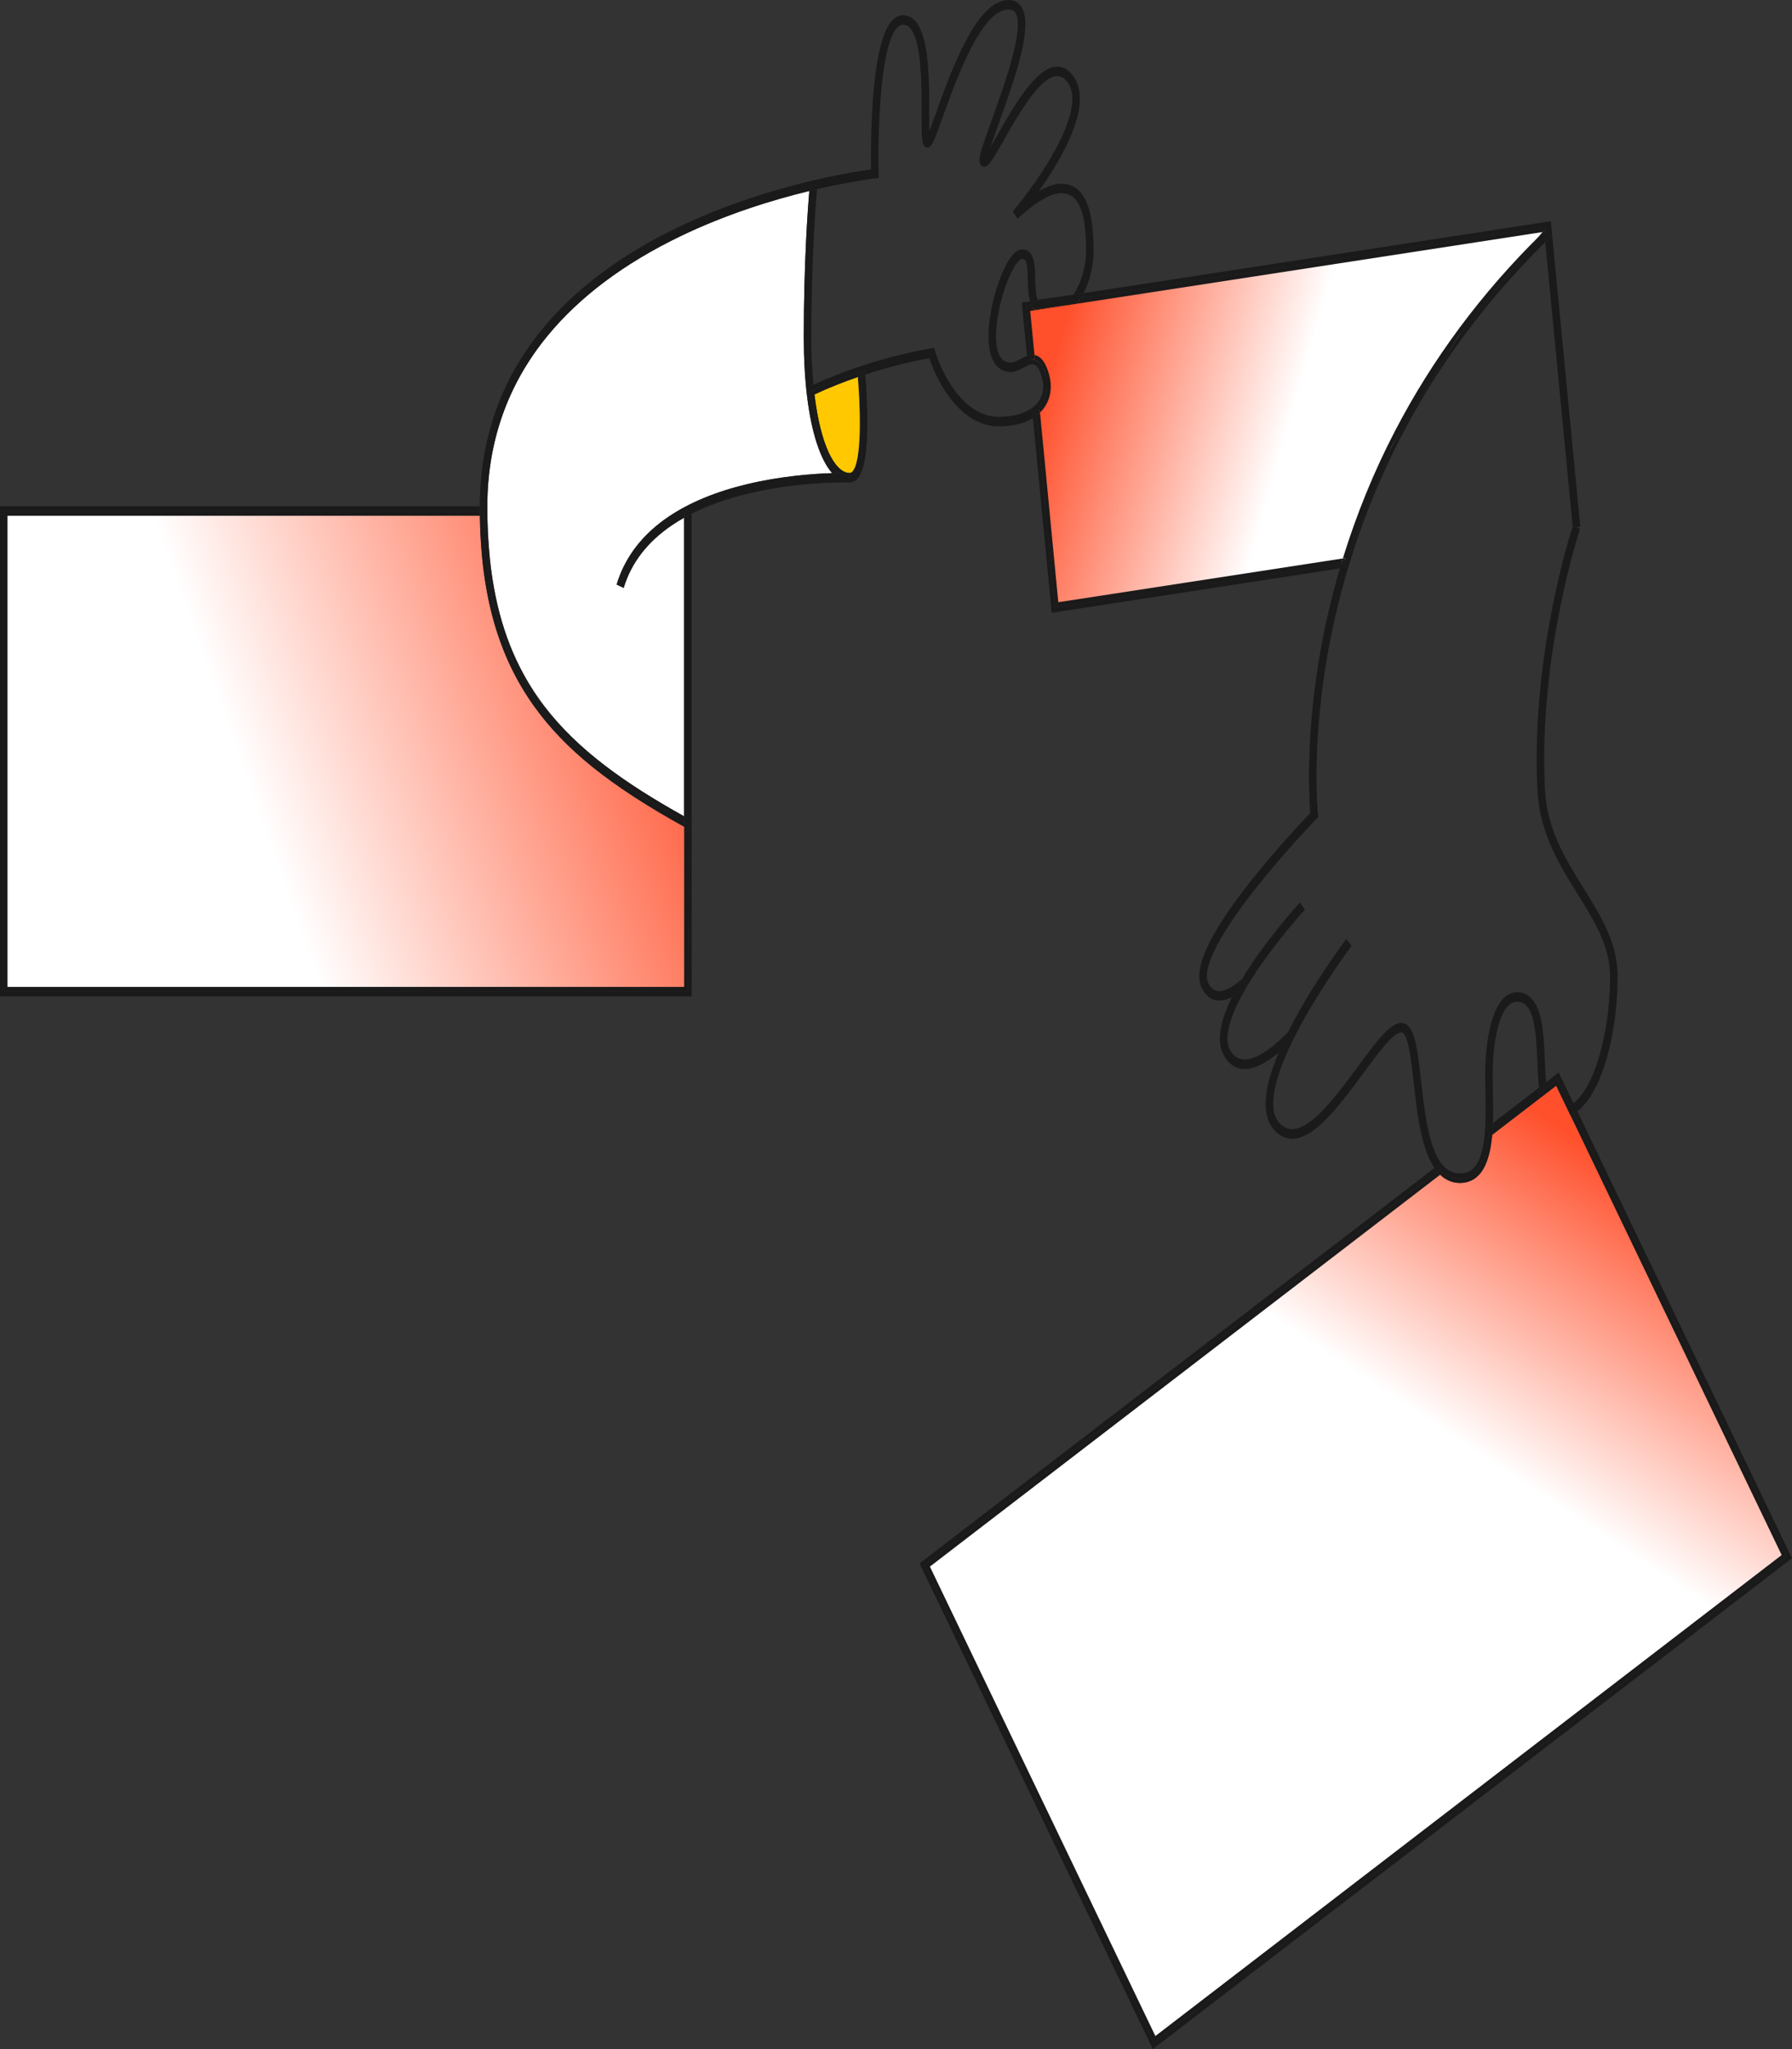 <svg width="392" height="448" viewBox="0 0 392 448" fill="none" xmlns="http://www.w3.org/2000/svg">
<rect x="0" y="0" width="392" height="448" fill="#333333" stroke="none"/>
<g clip-path="url(#clip0_1_1205)">
<path d="M338.242 49.728L224.644 67.206L225.767 78.65L228.101 80.106L229.006 83.019V86.764L226.91 90.301L231.065 132.643L294.037 122.864L299.553 107.051L308.278 90.301L321.12 70.327L338.242 49.728Z" fill="url(#paint0_linear_1_1205)"/>
<path d="M178.712 97.022C179.643 99.839 180.769 102.005 182.028 103.441C177.856 103.574 170.814 104.082 163.451 105.846C156.632 107.481 150.865 109.862 146.313 112.92C140.532 116.807 136.69 121.813 134.888 127.797L136.428 128.536C138.074 123.041 141.663 118.407 147.074 114.766C147.918 114.196 148.778 113.667 149.653 113.18V178.472C136.588 171.19 126.326 163.882 119.103 154.436L116.216 150.275C111.397 142.624 108.345 133.573 107.161 122.208C106.777 118.42 106.59 114.605 106.601 110.786C106.601 96.656 111.013 84.107 119.714 73.483C126.729 64.919 136.532 57.57 148.844 51.636C158.97 46.759 169.162 43.655 177.038 41.745C176.709 45.673 175.83 57.408 175.83 73.641C175.83 83.227 176.826 91.306 178.712 97.021V97.022Z" fill="white"/>
<path d="M345.056 243L391.995 340.683L252.187 447.998L201.151 341.813L313.793 255.357C313.977 255.626 314.172 255.882 314.376 256.125L202.286 342.162L252.461 446.568L390.866 340.333L344.34 243.518C344.58 243.362 344.822 243.189 345.056 243Z" fill="#1A1A1A"/>
<path d="M344.343 243.518L390.869 340.334L252.464 446.569L202.29 342.163L314.38 256.131C314.587 256.385 314.807 256.622 315.038 256.84L203.416 342.518L252.735 445.146L389.738 339.982L343.607 243.992L344.289 243.553L344.343 243.518Z" fill="#1A1A1A"/>
<path d="M343.607 243.994L389.737 339.982L252.739 445.139L203.419 342.512L315.041 256.834C316.295 258.028 317.829 258.659 319.399 258.626C321.256 258.626 322.779 257.87 323.927 256.383C325.431 254.429 326.121 251.418 326.418 248.104L336.905 240.053L340.418 237.349L343.607 243.994Z" fill="url(#paint1_linear_1_1205)"/>
<path d="M353.848 213.461C353.848 219.769 352.985 226.192 351.421 231.548C349.83 236.993 347.634 240.923 345.056 242.992L344.202 241.215C346.465 239.382 348.417 235.815 349.877 230.811C351.374 225.68 352.201 219.513 352.201 213.444C352.201 206.865 348.759 201.334 345.114 195.477C341.034 188.923 336.814 182.146 336.321 172.825C335.497 157.37 337.661 142.435 339.614 132.626C341.505 123.141 343.583 116.474 344.022 115.105L344.048 115.375L344.872 115.251L345.629 115.654C345.608 115.723 343.296 122.695 341.209 133.176C339.284 142.828 337.16 157.52 337.966 172.686C338.427 181.366 342.484 187.885 346.409 194.191C350.234 200.354 353.848 206.162 353.848 213.461Z" fill="#1A1A1A"/>
<path d="M339.572 51.786L345.685 115.14L344.862 115.267L344.103 114.851L344.018 115.111L338.027 52.961C338.406 52.59 338.787 52.219 339.169 51.848L339.572 51.786ZM344.201 241.223L345.056 243C344.822 243.189 344.584 243.362 344.343 243.518L340.695 235.928L336.768 238.94L336.716 238.524C336.687 238.294 336.661 238.063 336.638 237.831L338.187 236.641L340.969 234.507L344.201 241.223Z" fill="#1A1A1A"/>
<path d="M344.868 115.269L344.045 115.394L344.019 115.124C344.071 114.959 344.102 114.872 344.103 114.863L344.868 115.269ZM344.343 243.518L344.288 243.555L343.607 243.994L340.418 237.357L336.905 240.062L336.768 238.949L340.695 235.936L344.343 243.518ZM339.243 48.365L339.572 51.785L339.169 51.848L338.169 50.196L337.641 50.708L337.552 50.723L338.525 49.524L236.387 65.237C236.619 64.869 236.838 64.484 237.046 64.087L339.243 48.365Z" fill="#1A1A1A"/>
<path d="M338.169 50.196L339.169 51.848C338.787 52.218 338.406 52.588 338.027 52.961L337.807 50.683L337.643 50.708L338.169 50.196ZM338.525 49.52L337.552 50.718L235.575 66.408L235.781 66.13C235.992 65.843 236.194 65.545 236.387 65.237L338.525 49.52ZM338.187 236.633L336.638 237.823C336.474 236.144 336.39 234.286 336.309 232.334C335.98 224.54 335.486 219.018 331.847 219.018C330.181 219.018 328.846 220.655 327.877 223.885C327.001 226.798 326.519 230.809 326.519 235.158C326.519 236.198 326.541 237.322 326.566 238.522C326.612 240.753 326.661 243.177 326.574 245.544L325.196 246.601L324.878 246.572C325.03 243.94 324.972 241.123 324.92 238.576C324.895 237.361 324.872 236.215 324.872 235.158C324.872 226.752 326.697 216.937 331.847 216.937C334.317 216.937 336.022 218.718 336.927 222.231C337.659 225.077 337.809 228.71 337.954 232.218C338.018 233.778 338.079 235.27 338.187 236.633Z" fill="#1A1A1A"/>
<path d="M337.807 50.683L338.027 52.961C327.87 62.949 319.116 73.976 311.908 85.836L311.693 85.628L319.047 73.512L337.26 51.08L337.641 50.708L337.807 50.683Z" fill="#1A1A1A"/>
<path d="M337.261 51.08L319.047 73.506L311.693 85.622L304.488 97.482L299.513 110.016L294.347 123.032L294.248 121.992L293.755 122.067C296.763 112.346 300.567 103.049 305.104 94.325C313.332 78.473 324.146 63.922 337.261 51.08ZM336.768 238.94L336.905 240.054L326.418 248.104C326.456 247.676 326.488 247.246 326.513 246.812L336.768 238.94ZM336.715 238.516L336.768 238.932L326.513 246.803C326.538 246.387 326.559 245.971 326.574 245.54L336.639 237.815C336.661 238.058 336.688 238.289 336.715 238.516Z" fill="#1A1A1A"/>
<path d="M325.196 246.605L326.574 245.548C326.559 245.969 326.539 246.39 326.513 246.811L325.624 247.494L325.196 246.605ZM325.624 247.494L326.513 246.812C326.487 247.246 326.455 247.676 326.418 248.104L326.052 248.385L325.624 247.494Z" fill="#1A1A1A"/>
<path d="M326.052 248.384L326.418 248.103C326.121 251.418 325.43 254.429 323.927 256.382C322.774 257.87 321.256 258.625 319.399 258.625C317.829 258.659 316.295 258.029 315.041 256.834L315.341 256.605L314.913 255.714C314.913 255.714 319.029 259.42 322.31 256.674C325.591 253.927 325.625 247.494 325.625 247.494L326.052 248.384Z" fill="#1A1A1A"/>
<path d="M325.196 246.606L325.624 247.494C325.624 247.494 325.596 253.93 322.31 256.674C319.024 259.418 314.913 255.715 314.913 255.715L314.487 254.826L313.797 255.357C312.929 254.046 312.235 252.566 311.742 250.975C310.37 246.762 309.766 241.385 309.235 236.643C308.66 231.519 308.008 225.713 306.52 225.713C304.801 225.713 301.431 230.291 298.173 234.702C295.374 238.495 292.209 242.792 289.138 245.621C285.402 249.061 282.344 249.839 279.785 248C279.012 247.471 278.351 246.716 277.856 245.798C277.361 244.881 277.047 243.827 276.94 242.725C276.535 239.259 277.743 234.787 279.692 230.147C280.834 229.185 281.933 228.143 282.984 227.026L283.015 227.051C279.695 233.709 278.17 238.963 278.57 242.417C278.642 243.206 278.865 243.961 279.218 244.618C279.572 245.274 280.047 245.813 280.601 246.187C281.229 246.638 281.939 246.871 282.661 246.864C286.955 246.864 292.436 239.429 296.97 233.281C300.946 227.888 304.087 223.629 306.519 223.629C309.436 223.629 310.066 229.246 310.863 236.346C311.383 240.969 311.971 246.208 313.263 250.18C314.676 254.518 316.625 256.541 319.398 256.541C320.814 256.541 321.908 256.012 322.745 254.926C324.129 253.131 324.68 250.01 324.877 246.572L325.196 246.606Z" fill="#1A1A1A"/>
<path d="M314.913 255.715L315.341 256.605L315.041 256.834C314.81 256.616 314.59 256.379 314.383 256.125L314.913 255.715Z" fill="#1A1A1A"/>
<path d="M314.487 254.826L314.913 255.715L314.38 256.131C314.175 255.888 313.98 255.632 313.797 255.363L314.487 254.826ZM311.693 85.622L311.908 85.83C310.017 88.94 308.219 92.138 306.517 95.418C304.048 100.174 301.794 105.102 299.767 110.18L299.518 110.022L304.494 97.488L311.693 85.622ZM294.477 205.329L295.671 206.763C292.437 211.149 289.394 215.752 286.554 220.553C285.307 222.662 284.125 224.831 283.01 227.055L282.979 227.03L281.922 225.434L281.83 225.532C286.87 215.493 293.998 205.964 294.477 205.329ZM294.347 123.04L299.513 110.024L299.762 110.182C296.438 118.483 293.766 127.175 291.783 136.134C286.446 160.343 288.287 177.879 288.305 178.053L288.369 178.634L288.008 179.004C287.939 179.077 280.943 186.27 274.551 194.401C270.819 199.143 268.025 203.263 266.249 206.646C264.213 210.52 263.537 213.377 264.293 214.906C264.77 215.876 265.37 216.436 266.127 216.621C267.506 216.96 269.477 216.04 271.685 214.03C270.909 215.306 270.179 216.625 269.497 217.984C268.619 218.466 267.676 218.73 266.718 218.762C266.414 218.763 266.111 218.727 265.812 218.656C264.601 218.358 263.62 217.466 262.895 216.001C260.906 211.968 264.339 204.418 273.391 192.905C279.023 185.75 285.115 179.312 286.621 177.743C286.348 174.458 285.315 157.769 290.173 135.67C291.019 131.82 291.994 128.017 293.097 124.272L294.447 124.064L294.347 123.024V123.04Z" fill="#1A1A1A"/>
<path d="M294.347 123.043L294.447 124.083L293.097 124.291L293.427 123.193L294.347 123.043Z" fill="#1A1A1A"/>
<path d="M294.249 122.008L294.347 123.049L293.423 123.19L293.753 122.09L294.249 122.008Z" fill="#1A1A1A"/>
<path d="M231.502 131.665L293.758 122.094L293.428 123.194L230.785 132.824L226.738 90.879C227.004 90.678 227.259 90.455 227.502 90.214L231.502 131.665Z" fill="#1A1A1A"/>
<path d="M230.785 132.824L293.423 123.176L293.094 124.274L230.064 133.974L225.948 91.408C226.22 91.24 226.479 91.063 226.726 90.871L230.785 132.824ZM284.378 197.3L285.45 198.879C285.397 198.937 280.031 204.786 275.366 211.607C274.469 212.916 273.606 214.262 272.78 215.643L272.752 215.616L271.78 213.935L271.685 214.022C272.471 212.728 273.287 211.464 274.132 210.231C278.874 203.296 284.324 197.36 284.378 197.3ZM281.922 225.435L282.979 227.031C281.928 228.147 280.828 229.189 279.686 230.152C280.352 228.579 281.066 227.04 281.827 225.537L281.922 225.435Z" fill="#1A1A1A"/>
<path d="M281.83 225.532C281.071 227.036 280.356 228.575 279.689 230.147C277.314 232.136 274.664 233.728 272.281 233.73C272.035 233.73 271.788 233.712 271.544 233.676C270.8 233.573 270.083 233.272 269.438 232.794C268.794 232.316 268.236 231.67 267.803 230.901C266.102 228.023 266.676 223.693 269.5 217.984C270.656 217.36 271.748 216.565 272.755 215.616L272.783 215.643C268.899 222.178 267.601 227.087 269.122 229.656C269.421 230.199 269.81 230.654 270.261 230.991C270.712 231.329 271.215 231.539 271.736 231.61C275.007 232.093 279.426 228.056 281.83 225.532Z" fill="#1A1A1A"/>
<path d="M271.78 213.935L272.752 215.616C271.745 216.565 270.652 217.36 269.497 217.984C270.178 216.625 270.909 215.305 271.685 214.03L271.78 213.935ZM237.783 44.439C238.747 46.792 239.214 50.155 239.214 54.722C239.22 58.042 238.467 61.293 237.044 64.085L234.777 64.432C236.529 61.896 237.576 58.296 237.576 54.724C237.576 46.089 235.9 42.24 232.143 42.24C228.203 42.24 222.669 47.78 222.614 47.837L221.539 46.264C223.885 43.426 226.095 40.414 228.157 37.244C232.395 30.69 234.614 25.254 234.578 21.524C234.562 19.9 234.122 18.628 233.236 17.638C232.933 17.27 232.569 16.992 232.17 16.824C231.772 16.656 231.349 16.602 230.931 16.666C227.224 17.19 222.566 25.38 219.484 30.8C218.556 32.431 217.752 33.842 217.11 34.816C216.593 35.6 215.628 37.059 214.699 36.224C213.721 35.349 214.302 33.597 216.924 26.314C219.59 18.914 224.05 6.527 222.247 2.986C222.051 2.601 221.668 2.086 220.601 2.086C214.656 2.086 209.17 17.394 206.221 25.619C204.481 30.478 203.944 31.892 203.195 32.211C203.07 32.266 202.937 32.287 202.804 32.273C202.672 32.259 202.543 32.21 202.426 32.13C201.627 31.578 201.604 30.182 201.604 24.926C201.62 19.101 201.646 9.367 199.246 6.326C199.03 6.036 198.769 5.805 198.479 5.647C198.189 5.49 197.877 5.409 197.562 5.41C196.991 5.41 196.472 5.724 195.975 6.373C192.318 11.159 192.023 30.777 192.209 37.937L192.236 38.921L191.46 39.008C191.356 39.018 186.304 39.606 178.731 41.36C178.773 40.873 178.799 40.613 178.802 40.596L177.168 40.328C177.168 40.353 177.117 40.844 177.038 41.759C169.162 43.669 158.97 46.773 148.844 51.651C136.532 57.581 126.729 64.93 119.714 73.498C111.013 84.118 106.601 96.666 106.601 110.796C106.59 114.615 106.777 118.431 107.161 122.219L106.85 122.269L105.777 111.732V110.692H104.955C104.976 96.012 109.564 82.99 118.581 71.992C125.763 63.23 135.758 55.731 148.29 49.699C167.285 40.559 186.508 37.589 190.545 37.042C190.464 32.128 190.381 10.705 194.791 4.935C195.602 3.875 196.535 3.337 197.562 3.337C198.096 3.331 198.627 3.462 199.12 3.724C199.613 3.985 200.058 4.371 200.429 4.858C203.311 8.512 203.286 18.006 203.266 24.937C203.266 26.227 203.266 27.608 203.286 28.692C203.716 27.598 204.242 26.129 204.732 24.762C208.051 15.495 213.604 0 220.61 0C222.327 0 223.202 1.007 223.633 1.854C225.75 6.015 222.527 15.778 218.424 27.169C217.817 28.859 217.166 30.663 216.679 32.129C217.148 31.337 217.667 30.436 218.149 29.579C221.595 23.519 226.315 15.222 230.75 14.598C231.396 14.501 232.05 14.583 232.668 14.839C233.286 15.095 233.852 15.518 234.326 16.079C235.563 17.461 236.199 19.284 236.223 21.489C236.287 27.769 231.223 36.17 227.259 41.776C228.847 40.852 230.567 40.155 232.135 40.155C234.722 40.157 236.623 41.597 237.783 44.439Z" fill="#1A1A1A"/>
<path d="M234.777 64.434L237.044 64.087C236.838 64.484 236.619 64.869 236.386 65.237L225.663 66.885C225.526 66.567 225.411 66.234 225.319 65.891L234.777 64.434ZM225.664 66.885L236.387 65.237C236.195 65.545 235.994 65.843 235.781 66.13L235.575 66.409L235.291 66.455L226.063 67.718L225.79 67.16C225.745 67.07 225.704 66.978 225.664 66.885ZM235.575 66.409L235.572 66.415L235.291 66.455L235.575 66.409ZM229.269 81.146C230.144 83.726 230.037 86.183 228.959 88.248C228.563 88.999 228.07 89.661 227.502 90.208L227.443 89.594L226.62 89.719C226.62 89.719 229.537 87.355 228.824 82.707C228.18 78.514 226.026 78.564 225.617 78.614L226.366 78.497L226.281 77.607C227.361 77.78 228.431 78.679 229.269 81.147V81.146Z" fill="#1A1A1A"/>
<path d="M226.962 65.502L234.777 64.43L225.321 65.887C224.894 64.33 224.853 62.527 224.815 60.893C224.731 57.356 224.512 56.593 223.574 56.593C222.999 56.593 221.598 58.088 220.092 62.21C218.727 65.94 217.881 70.266 217.881 73.496C217.881 75.329 218.149 76.808 218.658 77.776C219.187 78.781 219.986 79.269 221.105 79.269C221.746 79.269 222.471 78.885 223.244 78.477C223.703 78.222 224.173 78.002 224.652 77.819L224.743 78.751L225.565 78.626L225.635 78.616C226.05 78.566 228.199 78.516 228.842 82.709C229.555 87.357 226.638 89.721 226.638 89.721L225.814 89.848L225.546 89.34C226.365 88.821 227.067 88.053 227.591 87.105C228.35 85.649 228.414 83.874 227.755 81.968C226.713 78.895 225.706 79.428 223.875 80.398C222.991 80.865 222.077 81.35 221.105 81.35C219.44 81.35 218.121 80.518 217.286 78.928C216.588 77.601 216.234 75.772 216.234 73.496C216.234 69.929 217.116 65.381 218.597 61.338C219.53 58.791 221.417 54.514 223.574 54.514C226.313 54.514 226.394 58.017 226.46 60.834C226.499 62.505 226.537 64.224 226.962 65.502ZM227.442 89.6L227.502 90.214C227.258 90.456 227.003 90.678 226.738 90.88L226.626 89.725L227.442 89.6Z" fill="#1A1A1A"/>
<path d="M226.626 89.725L226.738 90.88C226.491 91.071 226.231 91.248 225.959 91.417L225.808 89.852L226.626 89.725ZM226.287 77.609L226.372 78.499L225.623 78.616L225.554 78.626L225.457 77.611C225.732 77.568 226.011 77.567 226.287 77.609Z" fill="#1A1A1A"/>
<path d="M226.063 67.717L235.291 66.454L225.357 67.982L226.287 77.613C226.014 77.571 225.737 77.571 225.464 77.613L224.446 67.073L225.672 66.883C225.711 66.977 225.752 67.068 225.797 67.158L226.063 67.718V67.717ZM225.808 89.852L225.959 91.416C224.043 92.59 221.497 93.214 218.47 93.214C214.684 93.214 211.061 91.164 208.028 87.288C206.024 84.697 204.418 81.659 203.291 78.328C198.565 79.189 193.88 80.377 189.258 81.889C189.231 81.585 189.203 81.281 189.174 80.978L188.35 81.107L187.527 81.234L187.547 81.427L178.036 85.237C177.996 84.871 177.959 84.5 177.924 84.124C190.91 78.119 203.577 76.18 203.707 76.159L204.348 76.063L204.575 76.827C206.041 81.775 210.831 91.133 218.457 91.133C221.383 91.133 223.819 90.509 225.527 89.344L225.808 89.852Z" fill="#1A1A1A"/>
<path d="M225.664 66.885L224.44 67.075L225.457 77.615C225.183 77.657 224.912 77.727 224.648 77.824L223.523 66.172L224.346 66.045L225.325 65.895C225.417 66.237 225.53 66.568 225.664 66.885Z" fill="#1A1A1A"/>
<path d="M225.457 77.61L225.554 78.624L224.731 78.749L224.641 77.817C224.908 77.72 225.181 77.65 225.457 77.609V77.61ZM189.174 80.978C189.192 81.157 189.221 81.468 189.258 81.889L188.357 82.187V81.107L189.174 80.977V80.978Z" fill="#1A1A1A"/>
<path d="M188.357 82.187V99.78L186.849 102.612L186.824 102.591C188.62 99.199 188.108 87.899 187.648 82.425L188.357 82.185V82.187Z" fill="#1A1A1A"/>
<path d="M188.356 81.107V82.187L187.649 82.426C187.618 82.066 187.588 81.731 187.56 81.427L188.356 81.107Z" fill="#1A1A1A"/>
<path d="M188.357 81.107L187.56 81.427C187.554 81.362 187.547 81.298 187.54 81.233L188.357 81.107Z" fill="#1A1A1A"/>
<path d="M187.649 82.426C188.109 87.9 188.62 99.2 186.826 102.592C186.765 102.709 186.698 102.82 186.625 102.925C186.539 103.072 186.427 103.192 186.298 103.276C186.17 103.36 186.027 103.406 185.882 103.41H185.757C182.629 103.268 179.511 97.42 178.164 86.24C181.403 84.72 184.631 83.462 187.649 82.426Z" fill="#FFC800"/>
<path d="M187.56 81.427C187.588 81.731 187.618 82.066 187.649 82.426C184.631 83.466 181.403 84.714 178.163 86.236C178.123 85.906 178.085 85.574 178.049 85.236L187.56 81.427ZM185.881 103.409C186.026 103.405 186.168 103.359 186.296 103.275C186.425 103.191 186.537 103.072 186.623 102.925C186.697 102.82 186.763 102.708 186.824 102.592L186.849 102.612L185.872 104.45L185.894 103.409H185.881Z" fill="#1A1A1A"/>
<path d="M185.894 103.409L185.872 104.45L183.781 103.409C184.794 103.397 185.479 103.409 185.757 103.409H185.894Z" fill="#1A1A1A"/>
<path d="M187.857 104.302C187.615 104.668 187.313 104.964 186.972 105.169C186.631 105.374 186.259 105.484 185.881 105.49H185.672H185.858L185.879 104.45L186.855 102.612L188.363 99.781V82.186L189.264 81.889C189.615 85.965 190.647 100.317 187.857 104.302Z" fill="#1A1A1A"/>
<path d="M185.873 104.45L185.851 105.49H185.65C184.369 105.417 183.148 104.718 182.028 103.447C182.687 103.424 183.275 103.414 183.78 103.407L185.873 104.45Z" fill="#1A1A1A"/>
<path d="M185.649 105.49C184.131 105.461 174.259 105.374 163.733 107.902C159.052 109.025 154.888 110.505 151.299 112.313V111.732H149.653V113.189C148.778 113.677 147.918 114.206 147.074 114.774C141.663 118.415 138.081 123.049 136.428 128.544L134.888 127.805C136.689 121.821 140.532 116.815 146.313 112.929C150.865 109.868 156.632 107.488 163.451 105.854C170.814 104.09 177.856 103.582 182.028 103.449C183.146 104.712 184.368 105.411 185.649 105.49ZM182.804 102.91L183.78 103.401C183.275 103.401 182.689 103.418 182.028 103.441C180.769 102.005 179.643 99.839 178.712 97.021C176.826 91.306 175.83 83.227 175.83 73.656C175.83 57.426 176.701 45.687 177.038 41.759C177.616 41.62 178.181 41.487 178.731 41.359C178.454 44.426 177.476 56.503 177.476 73.656C177.466 77.154 177.62 80.649 177.937 84.124C177.61 84.273 177.285 84.426 176.961 84.584L177.252 85.555L179.413 96.433L182.804 102.91Z" fill="#1A1A1A"/>
<path d="M178.163 86.236C179.509 97.416 182.636 103.264 185.756 103.405C185.478 103.405 184.793 103.389 183.78 103.405L182.803 102.914L179.413 96.439L177.252 85.562L177.544 86.533L178.163 86.236ZM177.168 40.328L178.801 40.596C178.801 40.613 178.773 40.873 178.731 41.36C178.182 41.484 177.618 41.618 177.038 41.759C177.118 40.843 177.165 40.352 177.168 40.328Z" fill="#1A1A1A"/>
<path d="M178.049 85.237C178.085 85.574 178.123 85.907 178.163 86.236L177.544 86.529L177.252 85.557L178.049 85.237Z" fill="#1A1A1A"/>
<path d="M178.049 85.237L177.252 85.555L176.961 84.583C177.29 84.427 177.62 84.275 177.937 84.123C177.972 84.497 178.01 84.868 178.049 85.237ZM151.299 179.335V217.846H0V110.692H104.955V111.732H0.823V216.806H150.476L150.888 180.29L151.217 179.335H151.299Z" fill="#1A1A1A"/>
<path d="M151.299 112.306V179.335H151.214C150.692 179.051 150.172 178.764 149.653 178.474V113.189C150.197 112.881 150.746 112.586 151.299 112.306Z" fill="#1A1A1A"/>
<path d="M151.299 111.732V112.306C150.747 112.586 150.198 112.878 149.653 113.182V111.726L151.299 111.732ZM151.214 179.335L150.884 180.29L149.653 179.562V178.482L151.214 179.335Z" fill="#1A1A1A"/>
<path d="M150.886 180.29L150.557 181.243L149.65 180.744V179.562L150.886 180.29Z" fill="#1A1A1A"/>
<path d="M150.888 180.29L150.476 216.806H0.824V111.732H104.958C104.958 112.08 104.958 112.427 104.97 112.772H1.646V215.766H149.653V180.744L150.56 181.243L150.889 180.29H150.888Z" fill="#1A1A1A"/>
<path d="M149.653 180.744V215.766H1.646V112.772H104.969C105.232 130.227 109.017 143.492 116.822 154.386C123.611 163.874 133.461 171.784 149.652 180.744H149.653Z" fill="url(#paint2_linear_1_1205)"/>
<path d="M149.653 179.562V180.752C133.461 171.784 123.612 163.874 116.825 154.386C109.018 143.483 105.233 130.219 104.971 112.772H105.779V111.732L106.848 122.269L107.776 131.424L111.893 144.076L116.214 150.295C117.124 151.739 118.088 153.128 119.102 154.457L123.79 161.202L138.279 172.792L149.653 179.562Z" fill="#1A1A1A"/>
<path d="M138.271 172.773L123.783 161.183L119.095 154.438C126.317 163.884 136.579 171.196 149.644 178.474V179.562L138.271 172.773Z" fill="#1A1A1A"/>
<path d="M116.216 150.285L119.103 154.446C118.089 153.117 117.126 151.729 116.216 150.285Z" fill="url(#paint3_linear_1_1205)"/>
<path d="M107.161 122.219C108.344 133.584 111.397 142.634 116.216 150.285L111.894 144.066L107.778 131.413L106.85 122.258L107.161 122.219ZM105.777 111.732V112.772H104.97C104.97 112.427 104.959 112.08 104.958 111.732H105.777ZM105.777 110.692V111.732H104.955V110.692H105.777Z" fill="#1A1A1A"/>
</g>
<defs>
<linearGradient id="paint0_linear_1_1205" x1="224.233" y1="69.079" x2="303.966" y2="91.81" gradientUnits="userSpaceOnUse">
<stop offset="0.102" stop-color="#FF4F2B"/>
<stop offset="0.75" stop-color="white"/>
</linearGradient>
<linearGradient id="paint1_linear_1_1205" x1="337.125" y1="243.233" x2="247.623" y2="378.695" gradientUnits="userSpaceOnUse">
<stop stop-color="#FF4F2B"/>
<stop offset="0.43" stop-color="white"/>
</linearGradient>
<linearGradient id="paint2_linear_1_1205" x1="147.291" y1="123.592" x2="1.461" y2="175.434" gradientUnits="userSpaceOnUse">
<stop stop-color="#FF4F2B"/>
<stop offset="0.67" stop-color="white"/>
</linearGradient>
<linearGradient id="paint3_linear_1_1205" x1="2761.62" y1="2820.91" x2="135.81" y2="3639.54" gradientUnits="userSpaceOnUse">
<stop stop-color="#FF4F2B"/>
<stop offset="0.67" stop-color="white"/>
</linearGradient>
<clipPath id="clip0_1_1205">
<rect width="392" height="448" fill="white"/>
</clipPath>
</defs>
</svg>
